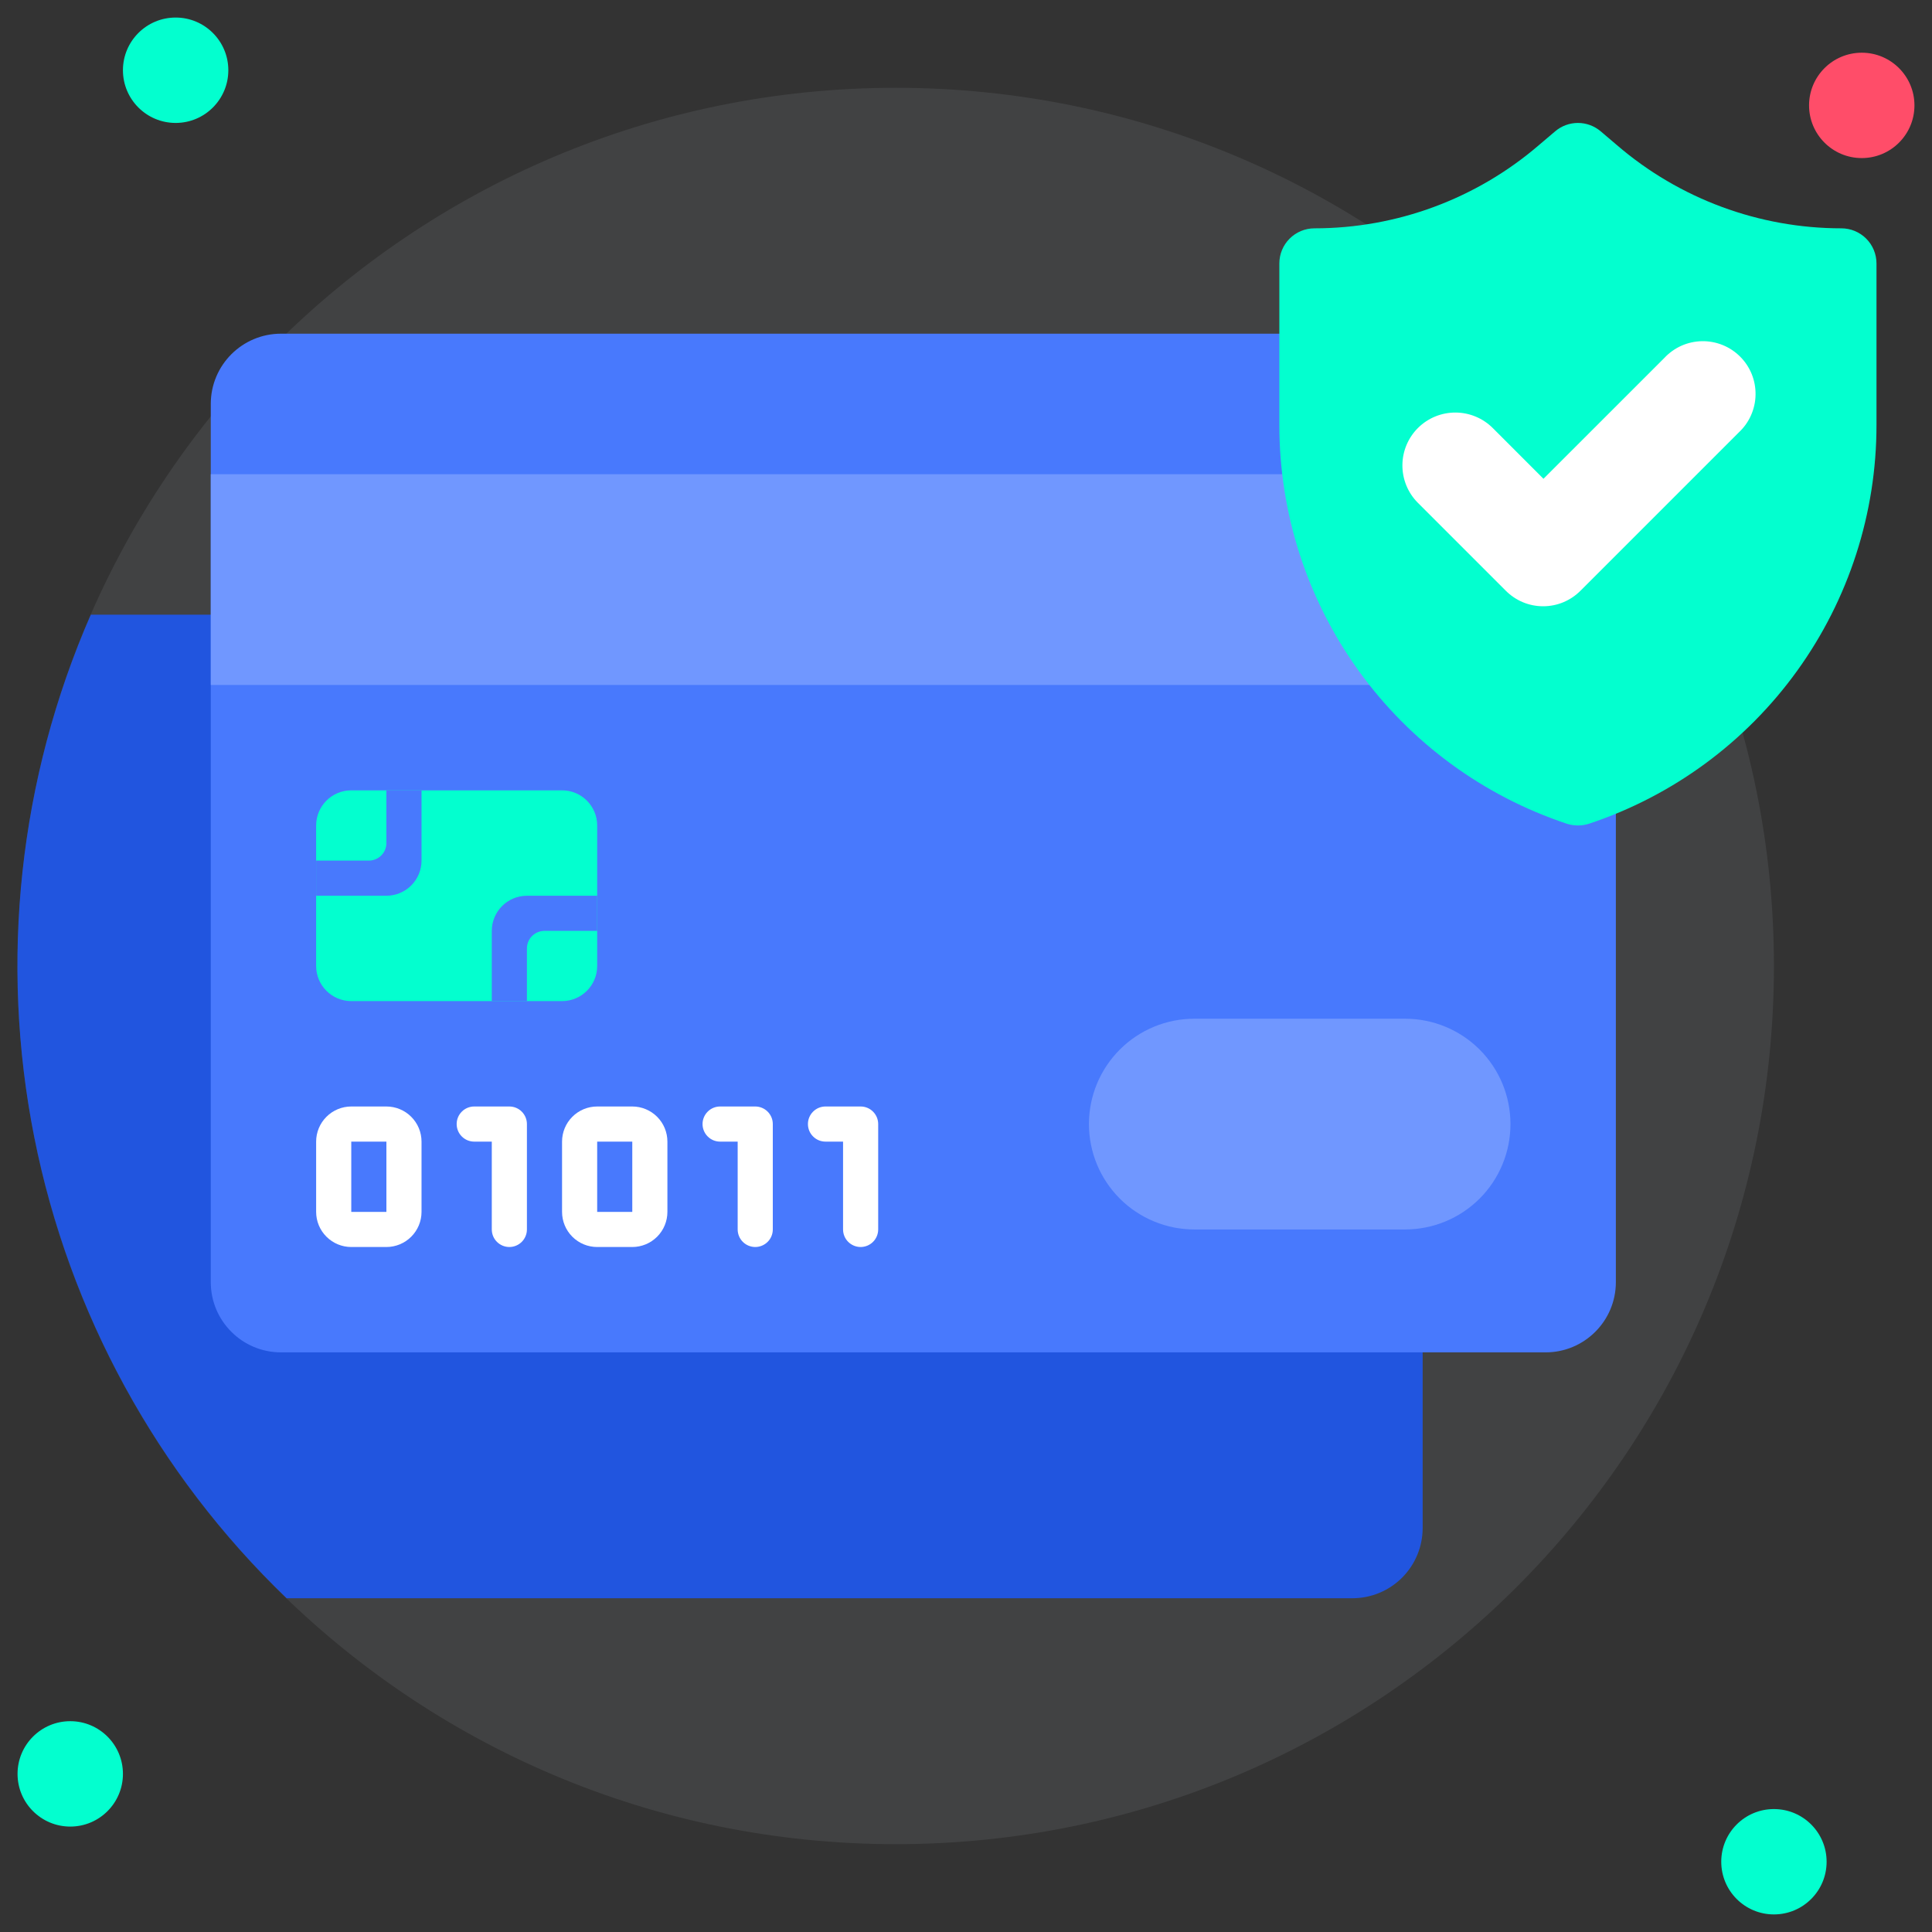 <svg width="60" height="60" viewBox="0 0 60 60" fill="none" xmlns="http://www.w3.org/2000/svg">
<rect x="0" y="0" width="60" height="60" fill="#333333" stroke="none"/>
<g clip-path="url(#clip0_1_4795)">
<path d="M27.818 57.272C42.881 57.272 55.091 45.062 55.091 30C55.091 14.937 42.881 2.727 27.818 2.727C12.756 2.727 0.546 14.937 0.546 30C0.546 45.062 12.756 57.272 27.818 57.272Z" fill="#E7EFFF" fill-opacity="0.08"/>
<path d="M44.182 19.09V47.453C44.182 48.032 43.952 48.587 43.543 48.996C43.134 49.405 42.579 49.635 42 49.635H8.902C4.888 45.776 2.152 40.779 1.065 35.318C-0.022 29.856 0.59 24.192 2.82 19.09H44.182Z" fill="#2155DF"/>
<path d="M5.455 3.818C6.358 3.818 7.091 3.085 7.091 2.181C7.091 1.278 6.358 0.545 5.455 0.545C4.551 0.545 3.818 1.278 3.818 2.181C3.818 3.085 4.551 3.818 5.455 3.818Z" fill="#03FFCF"/>
<path d="M57.819 4.909C58.722 4.909 59.455 4.177 59.455 3.273C59.455 2.369 58.722 1.637 57.819 1.637C56.915 1.637 56.182 2.369 56.182 3.273C56.182 4.177 56.915 4.909 57.819 4.909Z" fill="#FF4D69"/>
<path d="M55.091 59.454C55.995 59.454 56.727 58.722 56.727 57.818C56.727 56.914 55.995 56.182 55.091 56.182C54.187 56.182 53.455 56.914 53.455 57.818C53.455 58.722 54.187 59.454 55.091 59.454Z" fill="#03FFCF"/>
<path d="M2.182 56.726C3.086 56.726 3.818 55.993 3.818 55.09C3.818 54.186 3.086 53.453 2.182 53.453C1.278 53.453 0.545 54.186 0.545 55.09C0.545 55.993 1.278 56.726 2.182 56.726Z" fill="#03FFCF"/>
<path d="M48 10.363H8.727C7.522 10.363 6.546 11.34 6.546 12.545V39.818C6.546 41.023 7.522 41.999 8.727 41.999H48C49.205 41.999 50.182 41.023 50.182 39.818V12.545C50.182 11.34 49.205 10.363 48 10.363Z" fill="#4879FD"/>
<path d="M6.546 14.727H50.182V21.272H6.546V14.727Z" fill="#7097FF"/>
<path d="M58.276 8.182V13.195C58.278 15.936 57.416 18.608 55.813 20.831C54.211 23.055 51.948 24.717 49.347 25.582C49.124 25.653 48.884 25.653 48.66 25.582C46.059 24.717 43.797 23.055 42.194 20.831C40.591 18.608 39.73 15.936 39.731 13.195V8.182C39.731 7.893 39.846 7.615 40.05 7.411C40.255 7.206 40.532 7.091 40.822 7.091C43.377 7.091 45.848 6.176 47.787 4.511L48.295 4.08C48.492 3.911 48.744 3.818 49.004 3.818C49.264 3.818 49.515 3.911 49.713 4.08L50.22 4.511C52.159 6.176 54.63 7.091 57.185 7.091C57.475 7.091 57.752 7.206 57.957 7.411C58.161 7.615 58.276 7.893 58.276 8.182Z" fill="#03FFCF"/>
<path d="M46.756 18.338L44.029 15.611C43.722 15.302 43.551 14.883 43.553 14.447C43.555 14.011 43.73 13.594 44.04 13.287C44.349 12.981 44.768 12.81 45.204 12.812C45.64 12.814 46.057 12.989 46.364 13.298L47.934 14.869L51.687 11.117C51.837 10.956 52.018 10.827 52.218 10.737C52.419 10.648 52.636 10.6 52.855 10.596C53.075 10.592 53.294 10.633 53.497 10.715C53.701 10.797 53.886 10.92 54.041 11.075C54.197 11.23 54.319 11.415 54.402 11.619C54.484 11.823 54.524 12.041 54.52 12.261C54.517 12.481 54.468 12.697 54.379 12.898C54.29 13.099 54.161 13.279 54 13.429L49.091 18.338C48.938 18.493 48.757 18.616 48.556 18.701C48.356 18.785 48.141 18.828 47.924 18.828C47.706 18.828 47.491 18.785 47.291 18.701C47.09 18.616 46.909 18.493 46.756 18.338Z" fill="white"/>
<path d="M17.455 24.545H10.909C10.307 24.545 9.818 25.033 9.818 25.636V30C9.818 30.602 10.307 31.09 10.909 31.09H17.455C18.057 31.09 18.546 30.602 18.546 30V25.636C18.546 25.033 18.057 24.545 17.455 24.545Z" fill="#03FFCF"/>
<path d="M12 38.727H10.909C10.62 38.727 10.342 38.612 10.138 38.407C9.933 38.203 9.818 37.925 9.818 37.636V35.454C9.818 35.165 9.933 34.887 10.138 34.683C10.342 34.478 10.62 34.363 10.909 34.363H12C12.289 34.363 12.567 34.478 12.771 34.683C12.976 34.887 13.091 35.165 13.091 35.454V37.636C13.091 37.925 12.976 38.203 12.771 38.407C12.567 38.612 12.289 38.727 12 38.727ZM10.909 35.454V37.636H12V35.454H10.909Z" fill="white"/>
<path d="M19.636 38.727H18.546C18.256 38.727 17.979 38.612 17.774 38.407C17.57 38.203 17.455 37.925 17.455 37.636V35.454C17.455 35.165 17.57 34.887 17.774 34.683C17.979 34.478 18.256 34.363 18.546 34.363H19.636C19.926 34.363 20.203 34.478 20.408 34.683C20.612 34.887 20.727 35.165 20.727 35.454V37.636C20.727 37.925 20.612 38.203 20.408 38.407C20.203 38.612 19.926 38.727 19.636 38.727ZM18.546 35.454V37.636H19.636V35.454H18.546Z" fill="white"/>
<path d="M15.818 38.727C15.674 38.727 15.535 38.669 15.433 38.567C15.33 38.465 15.273 38.326 15.273 38.181V35.454H14.727C14.583 35.454 14.444 35.397 14.342 35.294C14.239 35.192 14.182 35.053 14.182 34.908C14.182 34.764 14.239 34.625 14.342 34.523C14.444 34.42 14.583 34.363 14.727 34.363H15.818C15.963 34.363 16.102 34.42 16.204 34.523C16.306 34.625 16.364 34.764 16.364 34.908V38.181C16.364 38.326 16.306 38.465 16.204 38.567C16.102 38.669 15.963 38.727 15.818 38.727Z" fill="white"/>
<path d="M23.455 38.727C23.31 38.727 23.171 38.669 23.069 38.567C22.967 38.465 22.909 38.326 22.909 38.181V35.454H22.364C22.219 35.454 22.08 35.397 21.978 35.294C21.876 35.192 21.818 35.053 21.818 34.908C21.818 34.764 21.876 34.625 21.978 34.523C22.08 34.42 22.219 34.363 22.364 34.363H23.455C23.599 34.363 23.738 34.42 23.84 34.523C23.943 34.625 24 34.764 24 34.908V38.181C24 38.326 23.943 38.465 23.84 38.567C23.738 38.669 23.599 38.727 23.455 38.727Z" fill="white"/>
<path d="M26.727 38.727C26.583 38.727 26.444 38.669 26.342 38.567C26.239 38.465 26.182 38.326 26.182 38.181V35.454H25.636C25.492 35.454 25.353 35.397 25.251 35.294C25.148 35.192 25.091 35.053 25.091 34.908C25.091 34.764 25.148 34.625 25.251 34.523C25.353 34.42 25.492 34.363 25.636 34.363H26.727C26.872 34.363 27.011 34.42 27.113 34.523C27.215 34.625 27.273 34.764 27.273 34.908V38.181C27.273 38.326 27.215 38.465 27.113 38.567C27.011 38.669 26.872 38.727 26.727 38.727Z" fill="white"/>
<path d="M12 24.545V26.181C12 26.326 11.943 26.465 11.84 26.567C11.738 26.669 11.599 26.727 11.455 26.727H9.818V27.818H12C12.289 27.818 12.567 27.703 12.771 27.498C12.976 27.294 13.091 27.016 13.091 26.727V24.545H12Z" fill="#4879FD"/>
<path d="M18.546 28.909H16.909C16.765 28.909 16.626 28.967 16.524 29.069C16.421 29.171 16.364 29.31 16.364 29.455V31.091H15.273V28.909C15.273 28.62 15.388 28.343 15.592 28.138C15.797 27.933 16.075 27.818 16.364 27.818H18.546V28.909Z" fill="#4879FD"/>
<path d="M43.636 38.182H37.091C36.223 38.182 35.391 37.837 34.777 37.224C34.163 36.61 33.818 35.777 33.818 34.909C33.818 34.041 34.163 33.209 34.777 32.595C35.391 31.982 36.223 31.637 37.091 31.637H43.636C44.505 31.637 45.337 31.982 45.951 32.595C46.565 33.209 46.909 34.041 46.909 34.909C46.909 35.777 46.565 36.61 45.951 37.224C45.337 37.837 44.505 38.182 43.636 38.182Z" fill="#7097FF"/>
</g>
<defs>
<clipPath id="clip0_1_4795">
<rect width="60" height="60" fill="white"/>
</clipPath>
</defs>
</svg>
